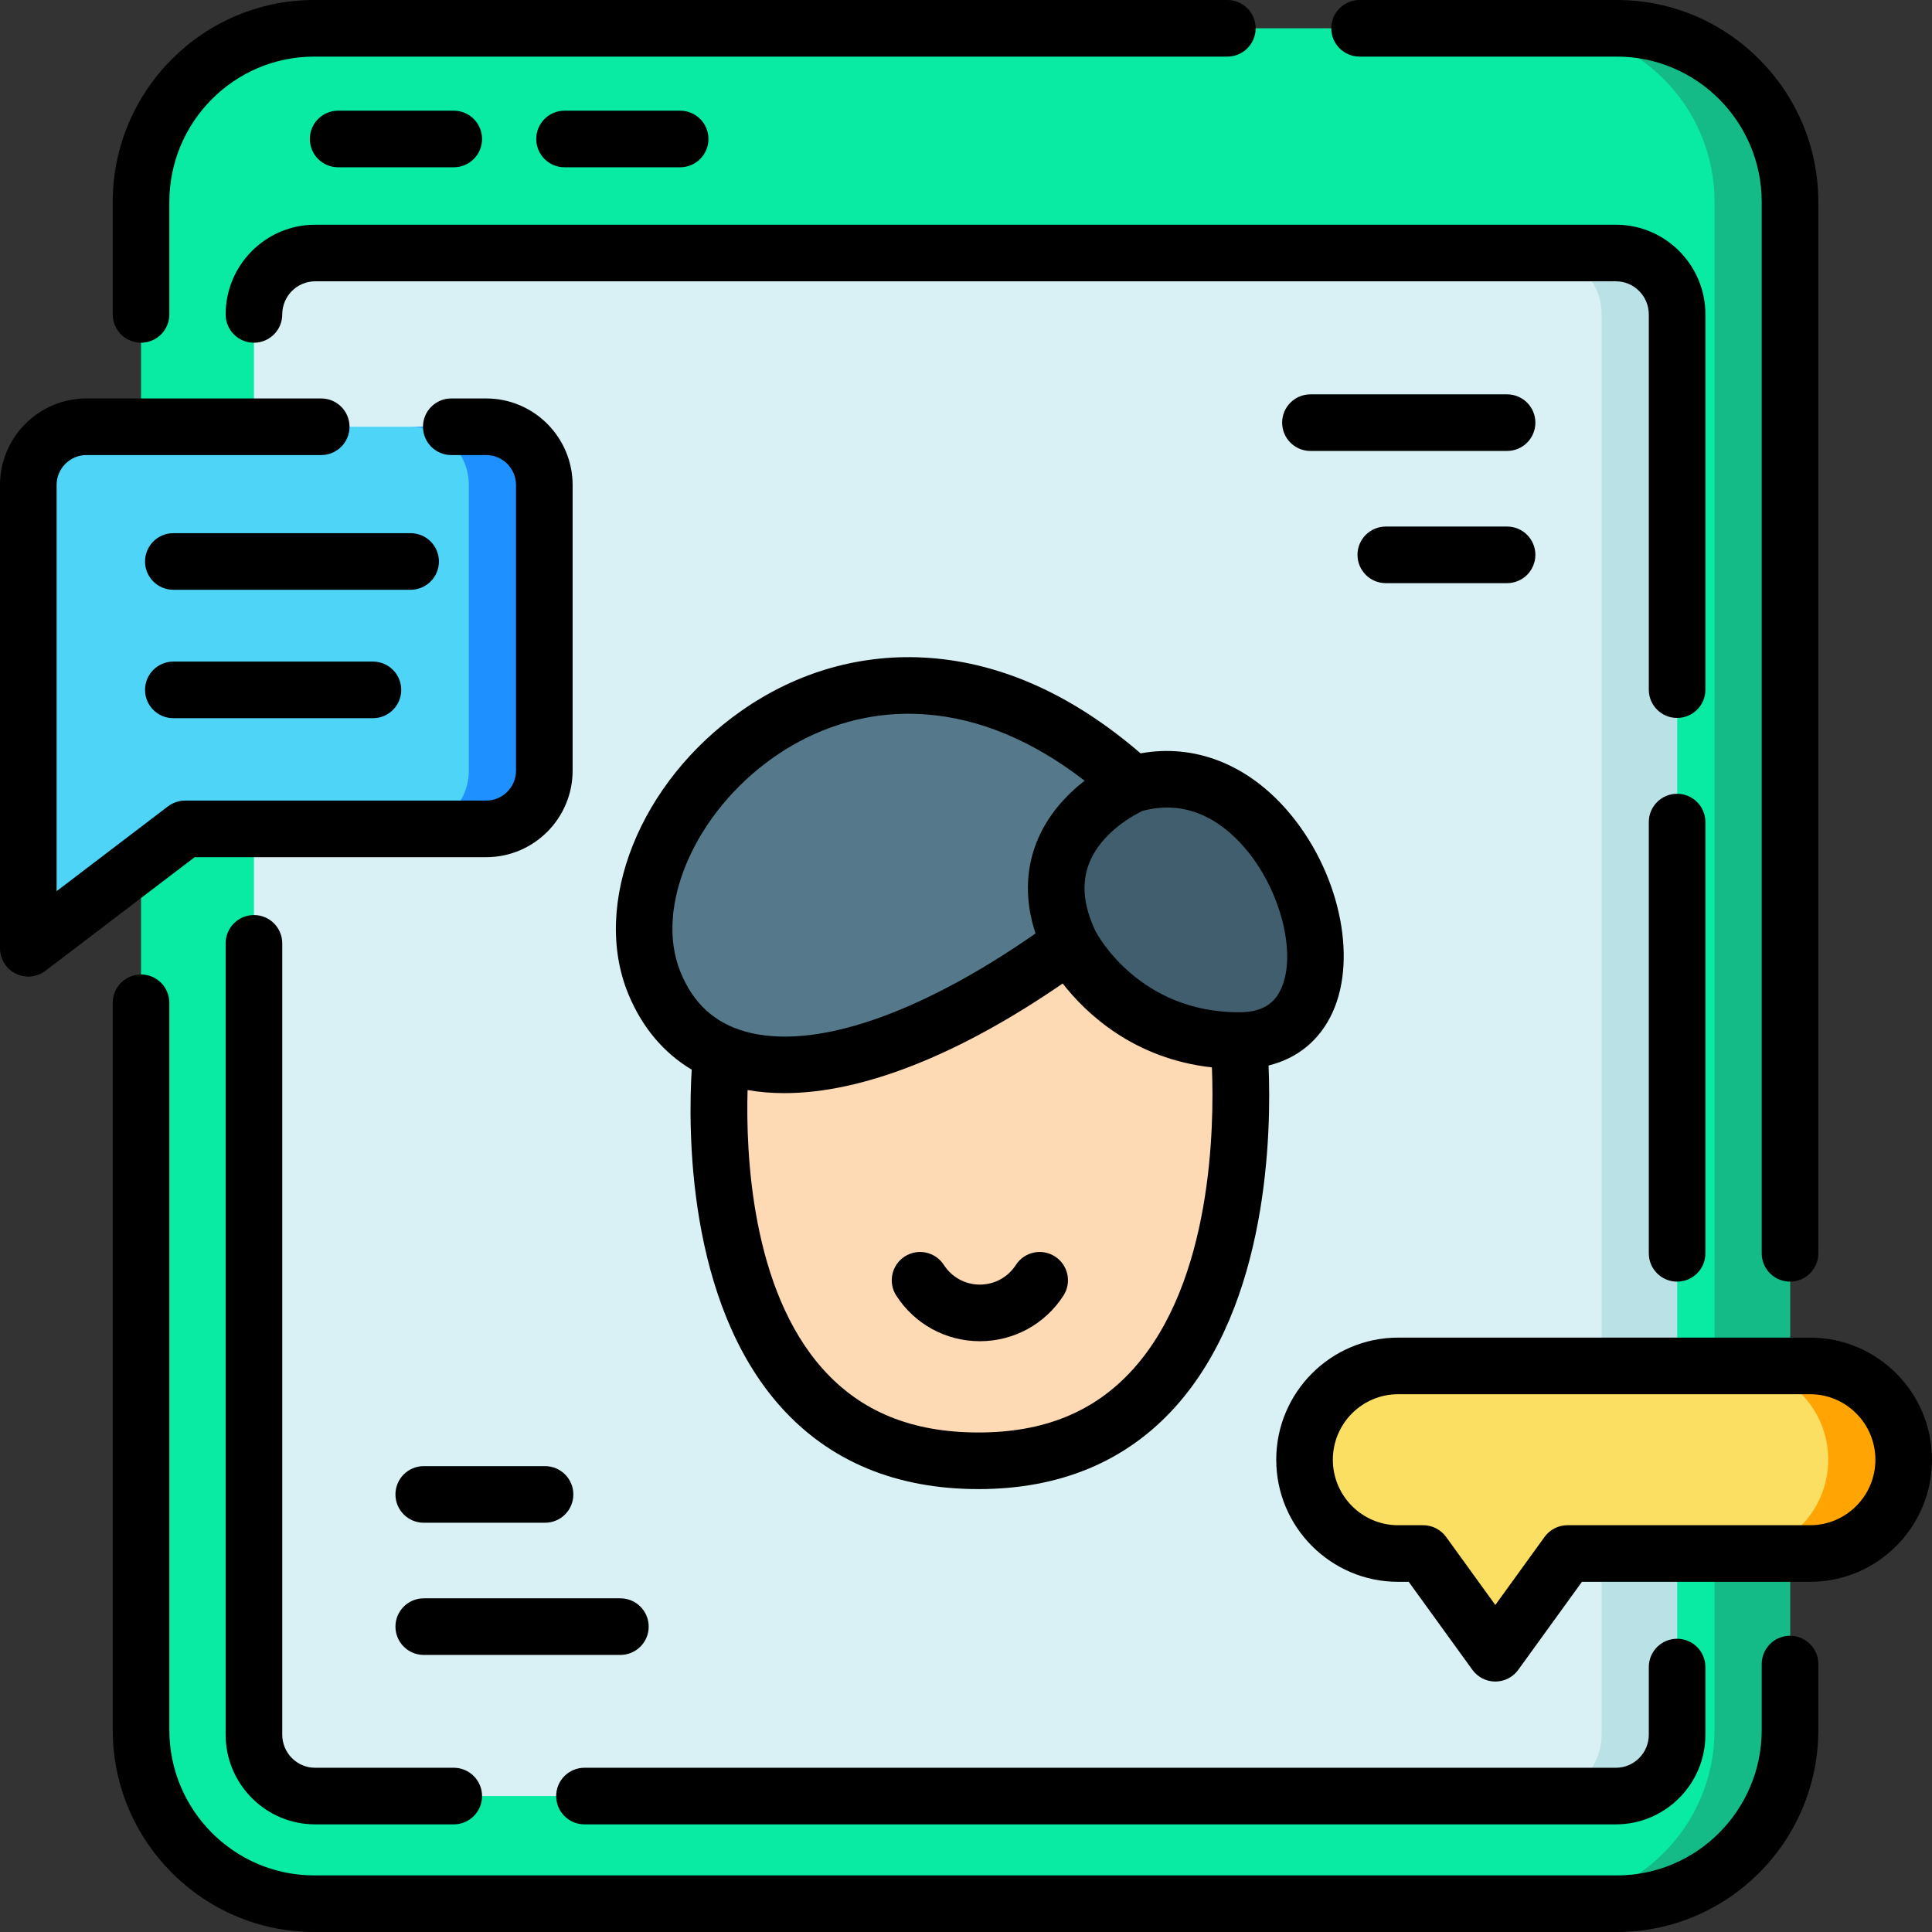 <svg id="Layer_1" enable-background="new 0 0 512 512" height="512" viewBox="0 0 512 512" width="512" xmlns="http://www.w3.org/2000/svg"><rect x="0" y="0" width="512" height="512" fill="#333333" stroke="none"/><g><g><path d="m474.376 53.54v404.92c0 25.43-20.55 46.04-45.89 46.04h-345.229c-25.34 0-45.88-20.61-45.88-46.04v-404.92c0-25.43 20.54-46.04 45.88-46.04h345.23c25.34 0 45.889 20.61 45.889 46.04z" fill="#09eaa3"/><path d="m474.376 53.54v404.92c0 25.43-20.55 46.04-45.89 46.04h-20c25.34 0 45.89-20.61 45.89-46.04v-404.92c0-25.43-20.55-46.04-45.89-46.04h20c25.341 0 45.89 20.61 45.89 46.04z" fill="#14bb87"/><path d="m444.447 83.32v376.38c0 8.99-7.26 16.27-16.21 16.27h-344.72c-8.96 0-16.22-7.28-16.22-16.27v-376.38c0-8.98 7.26-16.27 16.22-16.27h344.72c8.949 0 16.21 7.29 16.21 16.27z" fill="#d9f0f4"/><path d="m444.447 83.32v376.38c0 8.99-7.26 16.27-16.21 16.27h-20c8.95 0 16.21-7.28 16.21-16.27v-376.38c0-8.98-7.26-16.27-16.21-16.27h20c8.949 0 16.21 7.29 16.21 16.27z" fill="#bae1e5"/><path d="m144.246 128.54v75.68c0 8.53-6.89 15.44-15.4 15.44h-79.79l-41.56 31.65v-122.77c0-8.53 6.9-15.45 15.41-15.45h105.94c8.511 0 15.4 6.92 15.4 15.45z" fill="#4dd4f7"/><path d="m144.246 128.54v75.68c0 8.53-6.89 15.44-15.4 15.44h-20c8.51 0 15.4-6.91 15.4-15.44v-75.68c0-8.53-6.89-15.45-15.4-15.45h20c8.511 0 15.4 6.92 15.4 15.45z" fill="#1e90ff"/><path d="m504.496 386.84c0 13.73-11.1 24.86-24.79 24.86h-64.31l-19.12 26.43-19.12-26.43h-6.64c-13.7 0-24.8-11.13-24.8-24.86s11.1-24.86 24.8-24.86h109.19c13.691 0 24.79 11.13 24.79 24.86z" fill="#fbdf63"/><path d="m504.496 386.84c0 13.73-11.1 24.86-24.79 24.86h-20c13.69 0 24.79-11.13 24.79-24.86s-11.1-24.86-24.79-24.86h20c13.691 0 24.79 11.13 24.79 24.86z" fill="#ffa402"/></g><path d="m328.226 275.767s11.73 111.356-68.902 111.356c-80.315 0-68.142-107.969-68.142-107.969l68.449-51.692z" fill="#fdd9b4"/><path d="m328.398 275.77c-31.93 0-44.82-25.71-44.82-25.71-53.54 39.01-97.03 42.49-110.16 10.45-17.54-42.82 53.66-119.28 126.78-52.68 43.09-12.57 68.47 67.94 28.2 67.94z" fill="#56788b"/><path d="m328.398 275.77c-31.93 0-44.82-25.71-44.82-25.71-14-29.49 16.62-42.23 16.62-42.23 43.09-12.57 68.47 67.94 28.2 67.94z" fill="#415e6f"/></g><g><path d="m37.374 90.823c4.142 0 7.5-3.358 7.5-7.5v-29.782c0-21.251 17.218-38.541 38.383-38.541h242.001c4.142 0 7.5-3.358 7.5-7.5s-3.358-7.5-7.5-7.5h-242.001c-29.436 0-53.383 24.019-53.383 53.541v29.782c0 4.142 3.358 7.5 7.5 7.5z"/><path d="m360.303 15h68.188c21.165 0 38.383 17.29 38.383 38.541v278.605c0 4.142 3.358 7.5 7.5 7.5s7.5-3.358 7.5-7.5v-278.605c0-29.522-23.948-53.541-53.383-53.541h-68.188c-4.142 0-7.5 3.358-7.5 7.5s3.358 7.5 7.5 7.5z"/><path d="m474.374 433.494c-4.142 0-7.5 3.358-7.5 7.5v17.465c0 21.251-17.219 38.541-38.383 38.541h-345.234c-21.165 0-38.383-17.29-38.383-38.541v-192.712c0-4.142-3.358-7.5-7.5-7.5s-7.5 3.358-7.5 7.5v192.712c0 29.522 23.947 53.541 53.383 53.541h345.234c29.436 0 53.383-24.019 53.383-53.541v-17.465c0-4.142-3.358-7.5-7.5-7.5z"/><path d="m154.892 483.475h273.344c13.076 0 23.714-10.663 23.714-23.77v-17.918c0-4.142-3.358-7.5-7.5-7.5s-7.5 3.358-7.5 7.5v17.918c0 4.836-3.909 8.77-8.714 8.77h-273.344c-4.142 0-7.5 3.358-7.5 7.5s3.358 7.5 7.5 7.5z"/><path d="m67.298 242.495c-4.142 0-7.5 3.358-7.5 7.5v209.71c0 13.107 10.638 23.77 23.714 23.77h36.737c4.142 0 7.5-3.358 7.5-7.5s-3.358-7.5-7.5-7.5h-36.737c-4.805 0-8.714-3.934-8.714-8.77v-209.71c0-4.142-3.358-7.5-7.5-7.5z"/><path d="m451.95 83.323c0-13.107-10.638-23.77-23.714-23.77h-344.724c-13.076 0-23.714 10.663-23.714 23.77 0 4.142 3.358 7.5 7.5 7.5s7.5-3.358 7.5-7.5c0-4.836 3.909-8.77 8.714-8.77h344.724c4.805 0 8.714 3.934 8.714 8.77v99.44c0 4.142 3.358 7.5 7.5 7.5s7.5-3.358 7.5-7.5z"/><path d="m444.45 210.359c-4.142 0-7.5 3.358-7.5 7.5v114.287c0 4.142 3.358 7.5 7.5 7.5s7.5-3.358 7.5-7.5v-114.287c0-4.142-3.358-7.5-7.5-7.5z"/><path d="m89.61 44.332h30.639c4.142 0 7.5-3.358 7.5-7.5s-3.358-7.5-7.5-7.5h-30.639c-4.142 0-7.5 3.358-7.5 7.5s3.358 7.5 7.5 7.5z"/><path d="m180.249 44.332c4.142 0 7.5-3.358 7.5-7.5s-3.358-7.5-7.5-7.5h-30.639c-4.142 0-7.5 3.358-7.5 7.5s3.358 7.5 7.5 7.5z"/><path d="m112.298 403.542h32.143c4.142 0 7.5-3.358 7.5-7.5s-3.358-7.5-7.5-7.5h-32.143c-4.142 0-7.5 3.358-7.5 7.5s3.358 7.5 7.5 7.5z"/><path d="m171.911 431.074c0-4.142-3.358-7.5-7.5-7.5h-52.113c-4.142 0-7.5 3.358-7.5 7.5s3.358 7.5 7.5 7.5h52.113c4.142 0 7.5-3.358 7.5-7.5z"/><path d="m399.392 139.539h-32.143c-4.142 0-7.5 3.358-7.5 7.5s3.358 7.5 7.5 7.5h32.143c4.142 0 7.5-3.358 7.5-7.5s-3.358-7.5-7.5-7.5z"/><path d="m399.392 104.507h-52.113c-4.142 0-7.5 3.358-7.5 7.5s3.358 7.5 7.5 7.5h52.113c4.142 0 7.5-3.358 7.5-7.5s-3.358-7.5-7.5-7.5z"/><path d="m128.844 227.165c12.63 0 22.906-10.292 22.906-22.943v-75.685c0-12.65-10.275-22.942-22.906-22.942h-9.249c-4.142 0-7.5 3.358-7.5 7.5s3.358 7.5 7.5 7.5h9.249c4.359 0 7.906 3.563 7.906 7.942v75.685c0 4.38-3.546 7.943-7.906 7.943h-79.79c-1.642 0-3.238.539-4.544 1.533l-29.51 22.472v-107.633c0-4.379 3.547-7.942 7.906-7.942h62.221c4.142 0 7.5-3.358 7.5-7.5s-3.358-7.5-7.5-7.5h-62.221c-12.63 0-22.906 10.292-22.906 22.942v122.771c0 2.851 1.616 5.455 4.17 6.721 1.055.522 2.194.779 3.329.779 1.612 0 3.213-.519 4.545-1.533l39.541-30.111h77.259z"/><path d="m116.316 148.797c0-4.142-3.358-7.5-7.5-7.5h-62.881c-4.142 0-7.5 3.358-7.5 7.5s3.358 7.5 7.5 7.5h62.881c4.142 0 7.5-3.358 7.5-7.5z"/><path d="m45.935 175.328c-4.142 0-7.5 3.358-7.5 7.5s3.358 7.5 7.5 7.5h52.896c4.142 0 7.5-3.358 7.5-7.5s-3.358-7.5-7.5-7.5z"/><path d="m479.702 354.484h-109.189c-17.81 0-32.298 14.516-32.298 32.357 0 17.842 14.489 32.358 32.298 32.358h2.81l16.877 23.325c1.41 1.949 3.67 3.104 6.076 3.104s4.666-1.154 6.076-3.104l16.877-23.325h60.472c17.81 0 32.298-14.516 32.298-32.358.001-17.841-14.488-32.357-32.297-32.357zm0 49.715h-64.302c-2.406 0-4.666 1.154-6.076 3.104l-13.046 18.031-13.047-18.031c-1.411-1.949-3.67-3.104-6.076-3.104h-6.641c-9.539 0-17.298-7.787-17.298-17.358s7.76-17.357 17.298-17.357h109.188c9.539 0 17.298 7.787 17.298 17.357 0 9.572-7.76 17.358-17.298 17.358z"/><path d="m353.138 268.297c6.758-14.777 1.624-37.754-11.943-53.446-10.71-12.388-24.705-17.789-38.927-15.203-17.859-15.4-36.688-23.906-56.017-25.297-17.632-1.265-34.838 3.569-49.737 13.99-26.923 18.832-39.834 51.079-30.031 75.009 3.616 8.827 9.345 15.643 16.827 20.124-.939 15.439-1.372 61.412 23.55 89.303 12.954 14.497 30.605 21.847 52.464 21.847 21.587 0 39.125-7.322 52.125-21.763 24.703-27.441 25.488-72.736 24.734-90.493 7.706-1.892 13.595-6.726 16.955-14.071zm-50.371-53.395c6.998-1.905 17.223-1.644 27.081 9.759 9.484 10.97 13.903 28.096 9.649 37.397-1.219 2.666-3.696 6.209-11.097 6.209-26.323 0-37.378-20.168-38.089-21.521-3.163-6.709-3.735-12.523-1.749-17.772 3.226-8.525 12.397-13.216 14.205-14.072zm-97.656-14.269c7.692-5.38 19.886-11.48 35.632-11.48 1.447 0 2.925.051 4.432.16 14.29 1.028 28.47 6.933 42.261 17.581-4.73 3.681-9.974 9.144-12.845 16.62-2.869 7.471-2.918 15.475-.16 23.863-31.079 21.643-58.932 31.09-76.971 25.979-8.123-2.302-13.716-7.435-17.097-15.689-7.092-17.315 3.779-42.367 24.748-57.034zm95.188 162.192c-10.175 11.304-23.579 16.799-40.976 16.799-17.634 0-31.127-5.499-41.251-16.811-19.017-21.247-20.432-57.313-19.958-73.944 3.114.549 6.373.822 9.769.822 20.538-.001 46.005-9.981 73.742-29.052 6.215 7.958 18.811 19.915 39.544 22.231.64 15.661.093 56.668-20.87 79.955z"/><path d="m279.587 332.984c-3.48-2.246-8.123-1.245-10.368 2.235-2.107 3.266-5.676 5.215-9.547 5.215s-7.44-1.949-9.546-5.214c-2.246-3.481-6.888-4.482-10.368-2.236s-4.482 6.888-2.236 10.368c4.881 7.566 13.162 12.083 22.151 12.083 8.988 0 17.269-4.517 22.15-12.082 2.246-3.481 1.245-8.124-2.236-10.369z"/></g></svg>